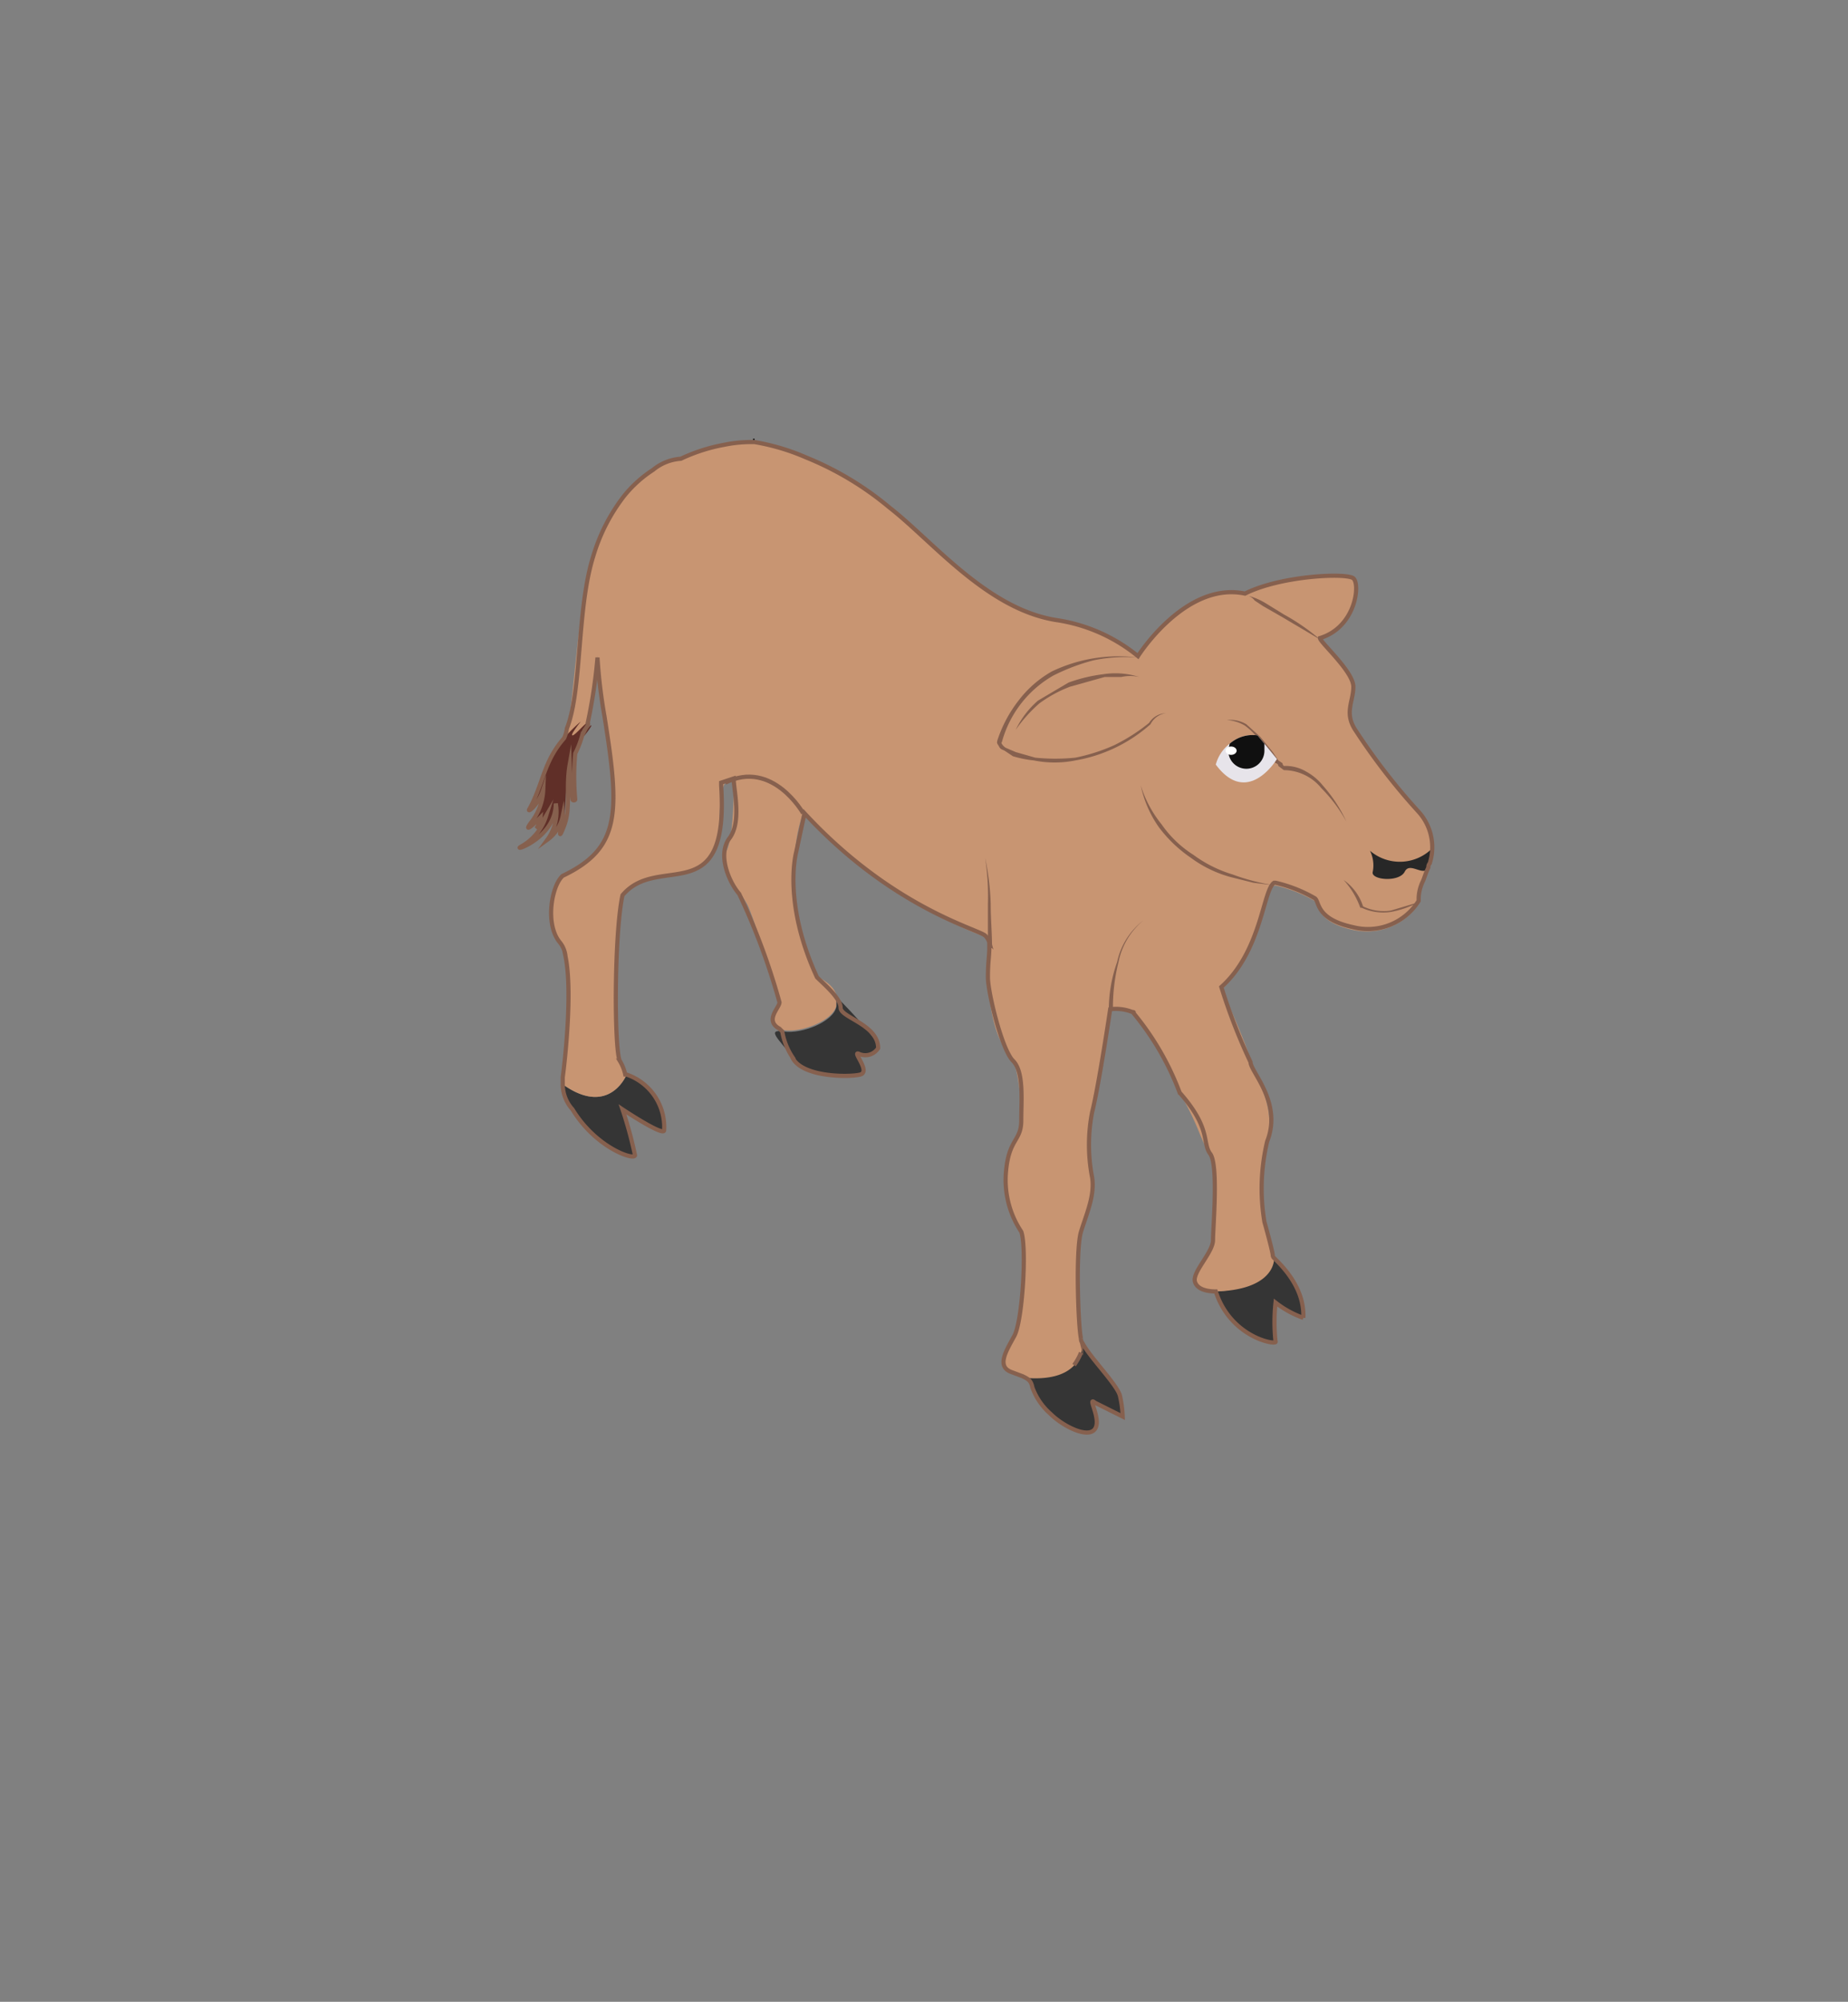 <svg xmlns="http://www.w3.org/2000/svg" viewBox="0 0 133 144"><rect x="0" y="0" width="133" height="144" fill="#808080" stroke="none"/><defs><style>.cls-1{fill:#c89572;}.cls-2{fill:#353535;}.cls-10,.cls-12,.cls-3,.cls-5{fill:none;stroke-miterlimit:10;}.cls-10,.cls-3{stroke:#a33322;}.cls-3{stroke-width:0.13px;}.cls-4{fill:#602f28;}.cls-5{stroke:#000;stroke-width:0.09px;}.cls-6{fill:#86604e;}.cls-7{fill:#e7e4ea;}.cls-8{fill:#101010;}.cls-9{fill:#fff;}.cls-10{stroke-width:0.13px;}.cls-11{fill:#272727;}.cls-12{stroke:#86604e;stroke-width:0.3px;}</style></defs><g id="Calf_Pose03_F03"><path class="cls-1" d="M56.1,72.1c0,.4-1.2,1.6,0,2h.3c1.3.2,3.6-.7,3.8-1.8v-.7c-.2-.7-.8-1-1.4-1.4-3-6.9-1-11.7-1-11.7s.4-1.5-2.1-2.3a21.6,21.6,0,0,0-2.9-.3s.1,3.9-.5,5.3,1,2.9,1.5,3.9S56,71.7,56.1,72.1Z"/><path class="cls-2" d="M57,76c.9,1.3,4.1,1.7,4.9,1.3s-.6-1.6-.1-1.5,1.2.1,1.4-.4-2.9-3.6-3-3.7v.7c-.2,1.1-2.5,2-3.8,1.8S56.1,74.8,57,76Z"/><path class="cls-3" d="M57.4,71.8h0"/><path class="cls-1" d="M44.5,40c-1.3,2-1.4,9.4-2.3,12.2a16.7,16.7,0,0,1-2.6,5l.3-.9s-.2-.2.1-.8.3-1.6.8-3.1.7-8.6,1.9-12.4a13.2,13.2,0,0,1,2.2-4.3A8.8,8.8,0,0,1,47,33.8c3.4-2.4,3.8.9,1.3,2.2a9.8,9.8,0,0,0-3.8,4"/><path class="cls-4" d="M41.8,51.9c-2.7,2.3-2.5,4.1-3.7,6.3-.2.3.6-.2,1-1.4a4.1,4.1,0,0,1-.9,2.4c-.5.7.1.2.7-.4a1.6,1.6,0,0,1-.3.8,4.4,4.4,0,0,0,.7-.9,3.8,3.8,0,0,1-1.8,2.2c-.7.4,2.5-.6,2.5-3.1a3.4,3.4,0,0,1-.6,2.6,2.8,2.8,0,0,0,1.1-1.7,1.7,1.7,0,0,1-.1.7c0,.1.2.1.2,0s.1-2.8.4-4.5a24.5,24.5,0,0,0,.2,2.7c0,.1.2.1.2,0s-.5-3.7.7-5-.3.8-.3.5.6-1,.5-1.1-.9.9-1.1.9.6-1,.6-1"/><path class="cls-2" d="M87.5,92.9c1.1,3.4,4.5,3.9,4.3,3.6a13.1,13.1,0,0,1,0-2.8,7.1,7.1,0,0,0,2,1.1c.1-2.2-1.6-3.8-2.1-4.3S91,92.8,87.5,92.9Z"/><path class="cls-1" d="M86,92.2c.2.7,1.3.7,1.5.7h0c3.5-.1,4.2-1.6,4.2-2.4a.3.3,0,0,1-.1-.2c0-.2-.4-1.7-.6-2.4a14.6,14.6,0,0,1,.2-5.8c.7-2.9-1.2-5-1.2-5.7s-2.1-5.3-2.1-5.3-4,1.9-6.4,1.7c.1,0,.1,0,.1.1a30.8,30.8,0,0,1,3.3,5.7c1.5,2.6,1.5,3.5,2.2,4.4s.2,5.4.2,6.2S85.8,91.6,86,92.2Z"/><path class="cls-2" d="M40.5,78a2.7,2.7,0,0,0,.7,1.8c1.7,2.8,4.5,3.7,4.5,3.3a29.3,29.3,0,0,0-.9-3.3s3,2,3,1.5a4,4,0,0,0-2.7-4C44.7,78.2,43.3,80,40.5,78Z"/><path class="cls-2" d="M73.6,99c.4.2.6.3.7.8a4.6,4.6,0,0,0,1.3,1.9c.9.9,2.8,1.7,3.2,1.1s-.6-2.4,0-1.9l2,1a7.7,7.7,0,0,0-.2-1.5c-.2-.8-2.2-2.8-2.7-3.8C77.9,97.2,77.6,99.4,73.6,99Z"/><path class="cls-1" d="M40.7,68.8c.5,2.4,0,7.2-.2,8.7V78c2.8,2,4.2.2,4.6-.7H45a3.2,3.2,0,0,0-.4-1c-.4-.9-.4-9.1.2-11.9,3-2.6,5.1,0,6.8-3.7.3-.6,0-3.5.6-4.4s3.4-.3,4.7,1.2a34.8,34.8,0,0,0,14,9.9,1.1,1.1,0,0,1,.3.5,22.6,22.6,0,0,1-.1,2.5c0,1.1.4,4.2,1.3,5s1.1,3.8,1.1,5.3-.9,1.3-1.1,3.7a6.7,6.7,0,0,0,1.1,4.3c.4,1.1.2,6.4-.5,7.5s-1.3,2.2-.2,2.6l.8.3c4,.4,4.3-1.8,4.3-2.4h0a.4.4,0,0,1-.1-.3c-.2-.8-.5-6.4,0-7.7s1-2.6.8-3.9a12.3,12.3,0,0,1,0-4.7c.5-2,1.3-7.4,1.3-7.4a3.5,3.5,0,0,1,1.6.2c2.4.2,5.8-1.4,6.4-1.7,3-2.8,3-7.5,3.9-7.5a10.2,10.2,0,0,1,2.8,1.1c.4.2,0,1.5,2.8,2.1s4.7-1.5,4.7-2.1a3,3,0,0,1,.3-1.2c.1-.2.2-.6.4-1s.1-.3.1-.4a3.8,3.8,0,0,0-.8-3.7,45.5,45.5,0,0,1-4.5-5.8c-.9-1.3-.2-2.1-.2-3.2S95,46.2,95,45.9c2.6-.8,2.8-3.8,2.4-4.3s-5.2-.2-7.8,1.1c-4.3-.9-7.7,4.5-7.7,4.5A12.1,12.1,0,0,0,76,44.6c-5-.8-8.9-5.7-12-8.1a22.4,22.4,0,0,0-6-3.6,15.9,15.9,0,0,0-3.7-1.1,9.8,9.8,0,0,0-2.2.2,13.8,13.8,0,0,0-5.8,2.5C42,38,42.8,47,43.5,51.5c1.1,6.9,1.2,9.2-3,11.5-.9.6-1.3,3.5-.2,4.8A1.9,1.9,0,0,1,40.7,68.8Z"/><path class="cls-5" d="M54.2,31.6h.1"/><path class="cls-6" d="M95,46l-2.7-1.6-1.4-.8-.6-.4a1,1,0,0,0-.7-.4,4.7,4.7,0,0,1,1.5.6l1.3.8A15.1,15.1,0,0,1,95,46Z"/><path class="cls-6" d="M81.9,47.3a11.5,11.5,0,0,0-3.2.2,14.5,14.5,0,0,0-2.9,1.1,7.9,7.9,0,0,0-3.7,4.8h0c-.1,0,.1.3.3.4l.7.3,1.4.4a14,14,0,0,0,2.9,0,13.1,13.1,0,0,0,2.8-.9A13.2,13.2,0,0,0,82.7,52h0a1.5,1.5,0,0,1,1.2-.7,3.2,3.2,0,0,1,1.4.3,3.2,3.2,0,0,0-1.4-.3,1.5,1.5,0,0,0-1.1.8h0a10.9,10.9,0,0,1-5.4,2.6,7.6,7.6,0,0,1-3,0,8,8,0,0,1-1.5-.3l-.6-.4c-.2-.1-.3-.1-.4-.3s-.2-.2-.1-.5h0a9.4,9.4,0,0,1,1.5-2.8,7.9,7.9,0,0,1,2.4-2.1A11.1,11.1,0,0,1,81.9,47.3Z"/><path class="cls-6" d="M82.1,56.5a8.4,8.4,0,0,0,1.5,2.8,8,8,0,0,0,2.3,2.2,9.2,9.2,0,0,0,2.8,1.4,15.7,15.7,0,0,0,3.1.8l-1.6-.2-1.6-.4a8.6,8.6,0,0,1-2.9-1.4,9.7,9.7,0,0,1-2.3-2.2A8.1,8.1,0,0,1,82.1,56.5Z"/><path class="cls-6" d="M96.9,59.1a10.8,10.8,0,0,0-1.8-2.4,3.5,3.5,0,0,0-2.7-1.3h0l-.4-.3a.2.2,0,0,0-.2-.2l-.4-.6a10.5,10.5,0,0,0-.8-1.1,4.7,4.7,0,0,0-1-1,2.8,2.8,0,0,0-1.3-.4,2.2,2.2,0,0,1,1.4.3l1,.9.9,1.1.4.6.3.2a.3.3,0,0,0,.1.2h0a2.9,2.9,0,0,1,1.6.4,4,4,0,0,1,1.2,1A10.6,10.6,0,0,1,96.9,59.1Z"/><path class="cls-7" d="M87.5,55c2.3,3.1,4.4-.4,4.4-.4L91,53.5l-.5-.6a2.5,2.5,0,0,0-2,.6A2.8,2.8,0,0,0,87.5,55Z"/><path class="cls-8" d="M88.4,54A1.3,1.3,0,1,0,91,54v-.5l-.5-.6a2.5,2.5,0,0,0-2,.6A4.3,4.3,0,0,0,88.4,54Z"/><ellipse class="cls-9" cx="88.6" cy="54" rx="0.4" ry="0.3"/><path class="cls-6" d="M82,48.7a2.9,2.9,0,0,0-1.3,0H79.5l-2.5.7a9.4,9.4,0,0,0-2.2,1.2,10.5,10.5,0,0,0-1.7,1.9,6.5,6.5,0,0,1,1.6-2.1l2.2-1.3a11.4,11.4,0,0,1,2.5-.6A5.7,5.7,0,0,1,82,48.7Z"/><path class="cls-10" d="M81.4,72.8h.1"/><path class="cls-10" d="M87.9,71.1H88"/><path class="cls-1" d="M51.9,56.5s1.3-6.8-1.9-10.3"/><path class="cls-6" d="M102.1,64.9a6.8,6.8,0,0,1-2,.7,3.7,3.7,0,0,1-2.1-.3h-.1a5.9,5.9,0,0,0-1.2-2,3.7,3.7,0,0,1,1.4,1.9h0a3.4,3.4,0,0,0,2,.3Z"/><path class="cls-6" d="M79.8,72.7a10.3,10.3,0,0,1,.6-3.5,5.1,5.1,0,0,1,1.9-3,5.2,5.2,0,0,0-1.8,3,13.4,13.4,0,0,0-.4,3.5Z"/><path class="cls-6" d="M71.1,68.2V65a18.3,18.3,0,0,0-.2-3.3,18.6,18.6,0,0,1,.4,3.3c0,1.1.1,2.2.1,3.2Z"/><path class="cls-11" d="M103.1,61a3.3,3.3,0,0,1-4.5.2,2.4,2.4,0,0,1,.2,1.5c-.2.6,1.9.8,2.3,0s1.5.6,1.8-.5"/><path class="cls-12" d="M37.5,60.9a3.8,3.8,0,0,0,1.8-2.2,4.4,4.4,0,0,1-.7.9,1.6,1.6,0,0,0,.3-.8c-.6.6-1.2,1.1-.7.4a4.1,4.1,0,0,0,.9-2.4c-.4,1.2-1.2,1.7-1,1.4,1-1.8,1-3.4,2.5-5.1a2.5,2.5,0,0,0,.2-.7c1.1-2.8.7-8.6,1.9-12.4a13.2,13.2,0,0,1,2.2-4.3A8.8,8.8,0,0,1,47,33.8a3.5,3.5,0,0,1,2-.8,12.5,12.5,0,0,1,3.1-1,9.8,9.8,0,0,1,2.2-.2A15.9,15.9,0,0,1,58,32.9a22.4,22.4,0,0,1,6,3.6c3.1,2.4,7,7.3,12,8.1a12.1,12.1,0,0,1,5.9,2.6s3.4-5.4,7.7-4.5c2.6-1.3,7.3-1.5,7.8-1.1s.2,3.5-2.4,4.3c0,.3,2.4,2.4,2.4,3.5s-.7,1.9.2,3.2a45.5,45.5,0,0,0,4.5,5.8,3.8,3.8,0,0,1,.8,3.7h0a.4.4,0,0,0-.1.3h0c-.2.4-.3.8-.4,1a3,3,0,0,0-.3,1.2v.2h0a4.3,4.3,0,0,1-4.7,1.9c-2.8-.6-2.4-1.9-2.8-2.1a10.2,10.2,0,0,0-2.8-1.1h-.1c-.8.5-.9,4.9-3.8,7.5A41.3,41.3,0,0,0,90,76.4c0,.7,2.3,2.9,1.2,5.7a14.6,14.6,0,0,0-.2,5.8c.2.7.6,2.2.6,2.4a.3.3,0,0,0,.1.2c.5.5,2.2,2.1,2.1,4.3a7.1,7.1,0,0,1-2-1.1,13.1,13.1,0,0,0,0,2.8c.2.3-3.2-.2-4.3-3.6h0c-.2,0-1.3,0-1.5-.7s1.3-2.1,1.3-3,.4-5.4-.2-6.2.1-1.8-2.2-4.4a19.9,19.9,0,0,0-3.3-5.7c0-.1,0-.1-.1-.1a3.2,3.2,0,0,0-1.6-.2h0S79.1,78,78.6,80a12.3,12.3,0,0,0,0,4.7c.2,1.3-.4,2.6-.8,3.9s-.2,6.9,0,7.7a.4.4,0,0,0,.1.3h0c.5,1,2.5,3,2.7,3.8a7.7,7.7,0,0,1,.2,1.5l-2-1c-.6-.5.5,1.2,0,1.9s-2.3-.2-3.2-1.1a4.6,4.6,0,0,1-1.3-1.9c-.1-.5-.3-.6-.7-.8h0l-.8-.3c-1.1-.4-.4-1.5.2-2.6s.9-6.4.5-7.5a6.7,6.7,0,0,1-1.1-4.3c.2-2.4,1.1-2.2,1.1-3.7s.2-3.5-.6-4.3-1.8-4.9-1.8-6,.1-1.5.1-2.1v-.4a1.1,1.1,0,0,0-.3-.5c-.6-.5-6.7-2-13-8.8l-.6,2.8s-1,3.6,1.5,9c.5.5,1.7,1.5,1.7,2.2s2.7,1.2,2.7,2.9a1.1,1.1,0,0,1-1.4.4c-.5-.2.9,1.3.1,1.5s-4.3.2-4.9-1.3a4.7,4.7,0,0,1-.7-1.8l-.2-.2c-1.1-.6,0-1.5,0-1.9a48.7,48.7,0,0,0-2.9-7.8c-.7-.8-1.6-2.8-.7-4s.3-3.5.3-4.3l-.9.3v.2h0c.6,9.1-4.5,4.8-7.1,7.9-.6,2.8-.6,11-.2,11.9a3.2,3.2,0,0,1,.4,1h.1a4,4,0,0,1,2.7,4c0,.5-3-1.5-3-1.5a29.3,29.3,0,0,1,.9,3.3c0,.4-2.8-.5-4.5-3.3a2.7,2.7,0,0,1-.7-1.8v-.5c.2-1.5.7-6.3.2-8.7a1.9,1.9,0,0,0-.4-1c-1.1-1.3-.6-4.1.2-4.8,4.2-2,4.1-4.6,3-11.5a37.4,37.4,0,0,1-.5-4.2,36.9,36.9,0,0,1-.7,4.7h0c.1.1-.1.3-.2.5h0c0-.1-.1.2-.2.4a6.9,6.9,0,0,1-.5,1.3,18.2,18.2,0,0,0,0,3.3c0,.1-.2.1-.2,0A24.6,24.6,0,0,1,41,55h0c-.3,1.7.1,3.1-.4,4.4s-.2.1-.2,0a1.7,1.7,0,0,0,.1-.7,2.8,2.8,0,0,1-1.1,1.7,3.4,3.4,0,0,0,.6-2.6C40,60.3,36.8,61.3,37.5,60.9ZM77.8,97.3v0a4.1,4.1,0,0,1-.5.9A4.1,4.1,0,0,0,77.8,97.3Z"/><path class="cls-12" d="M57.8,58.5s-2.2-3.9-5.6-2.2"/></g></svg>